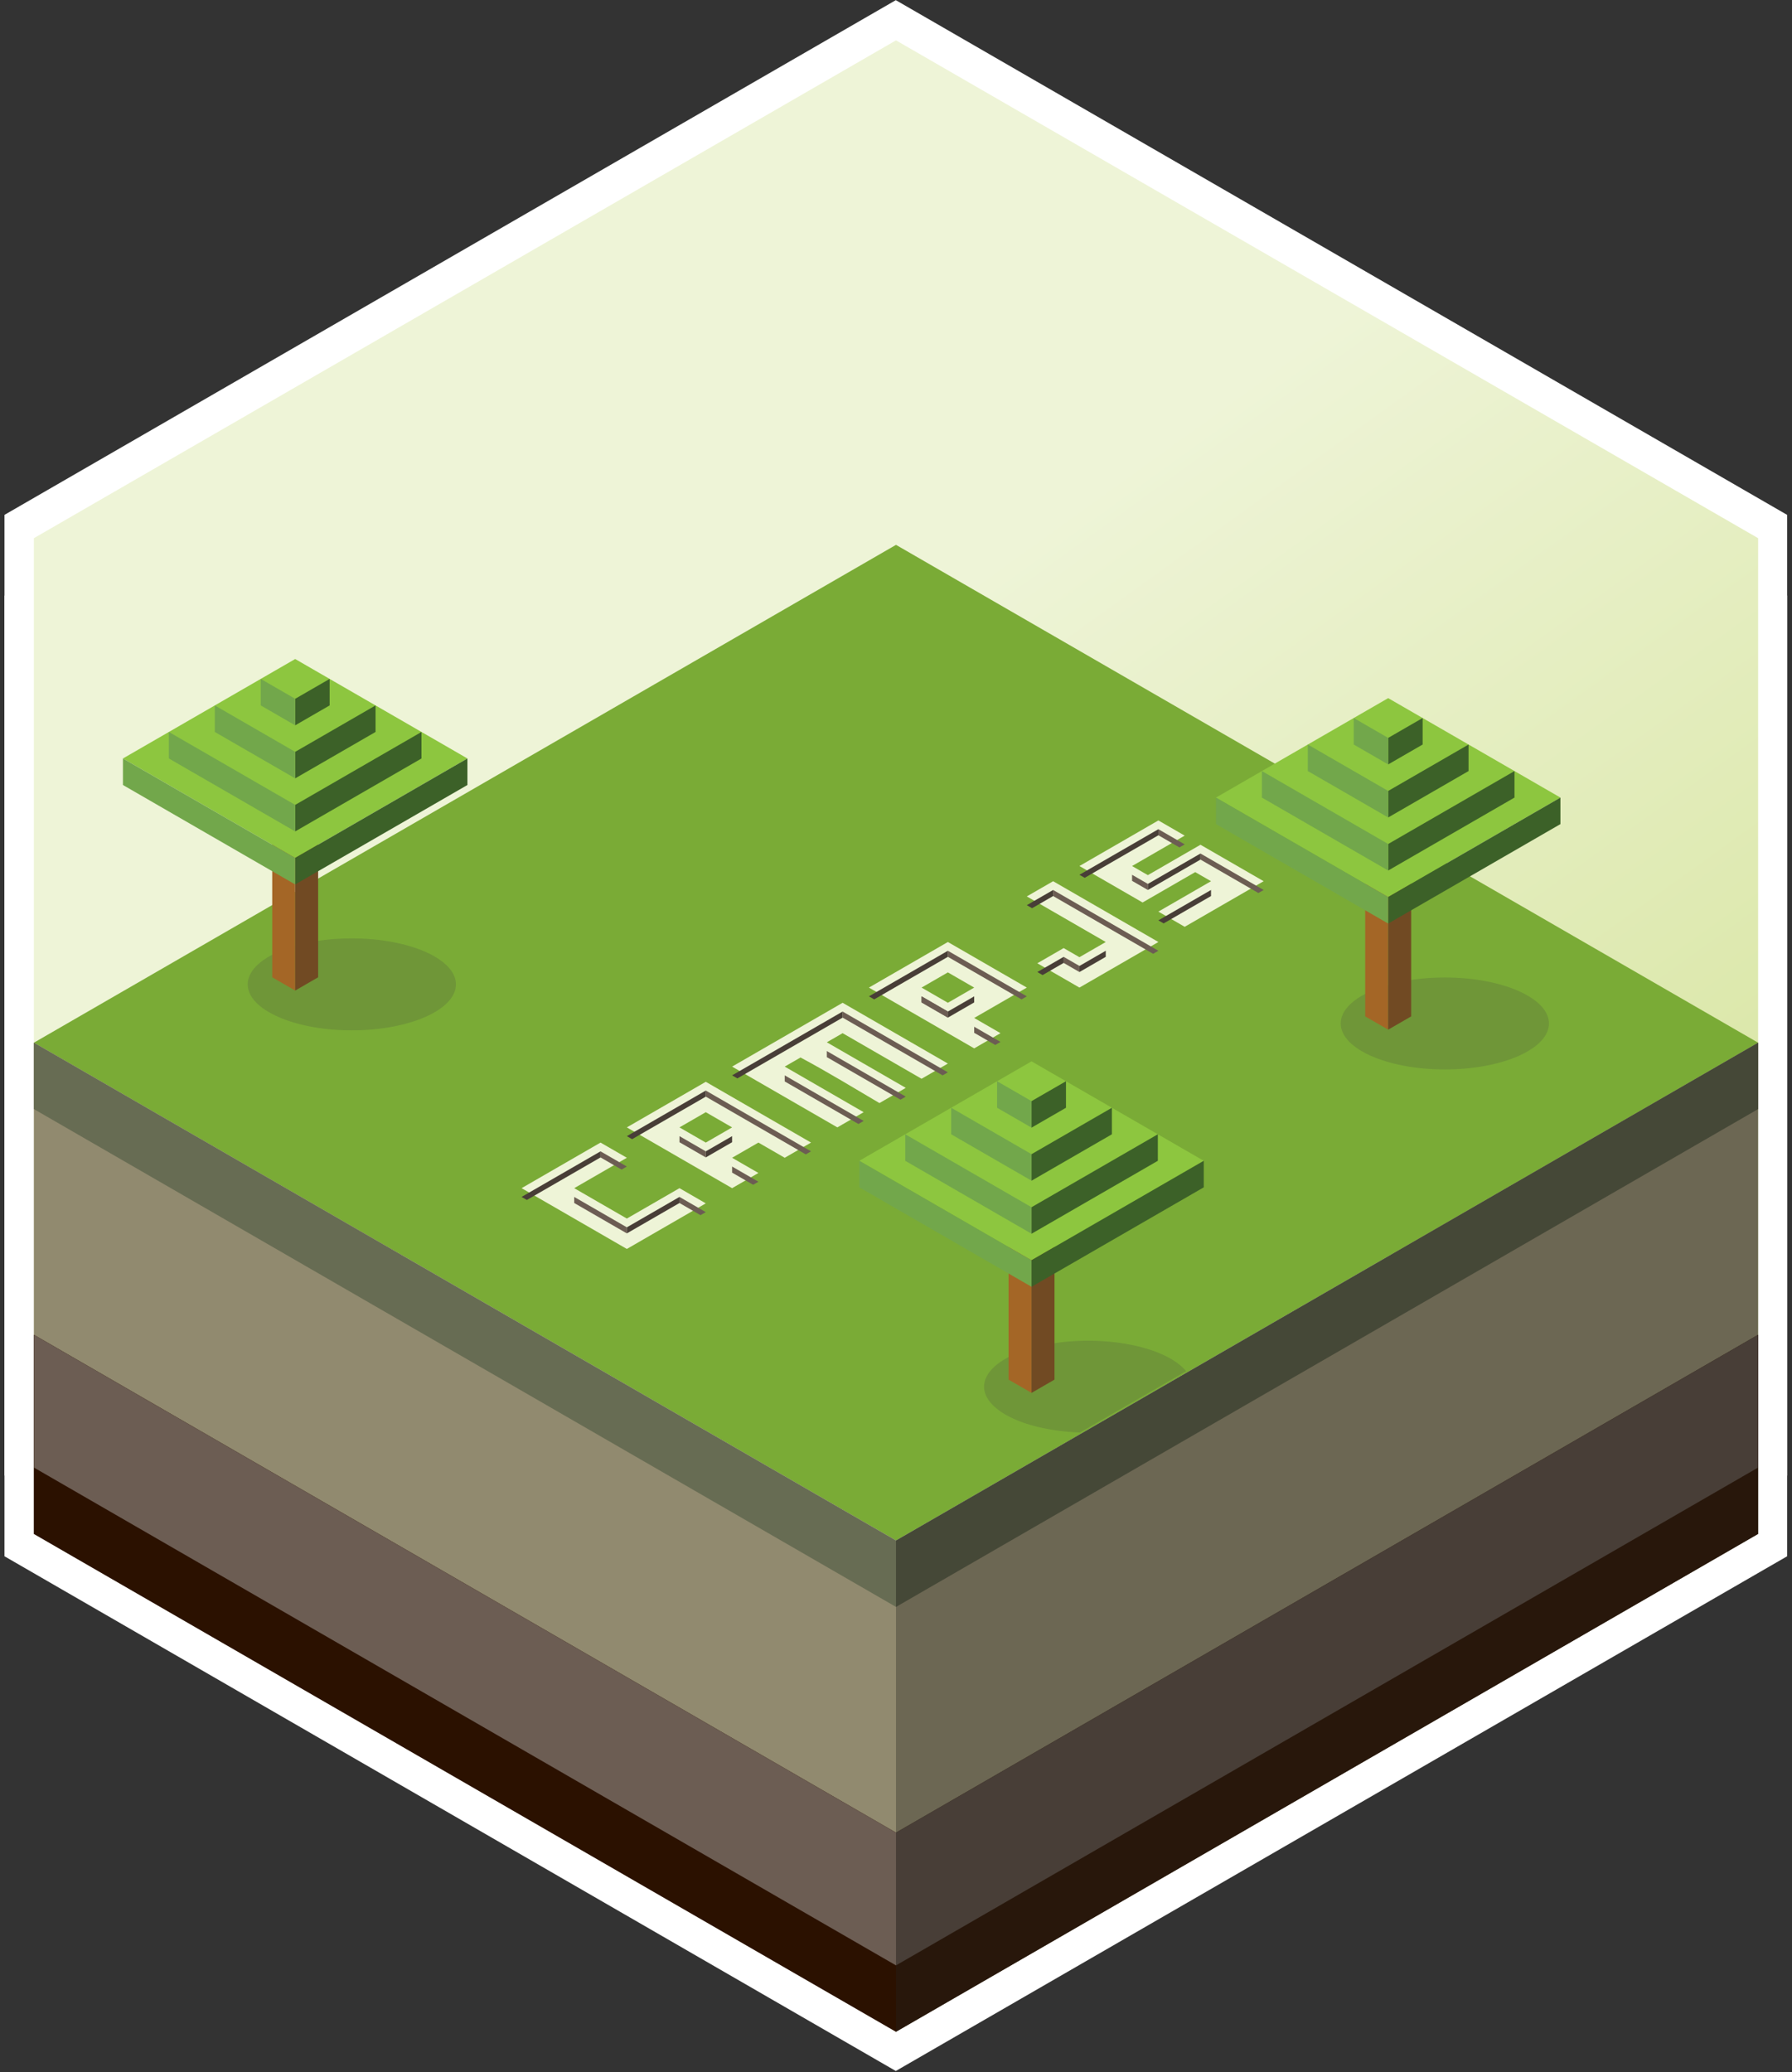 <?xml version="1.0" encoding="UTF-8" standalone="no"?>
<!-- Created with Inkscape (http://www.inkscape.org/) -->

<svg
   xmlns:dc="http://purl.org/dc/elements/1.1/"
   xmlns:cc="http://creativecommons.org/ns#"
   xmlns:rdf="http://www.w3.org/1999/02/22-rdf-syntax-ns#"
   xmlns:svg="http://www.w3.org/2000/svg"
   xmlns="http://www.w3.org/2000/svg"
   xmlns:xlink="http://www.w3.org/1999/xlink"
   xmlns:sodipodi="http://sodipodi.sourceforge.net/DTD/sodipodi-0.dtd"
   xmlns:inkscape="http://www.inkscape.org/namespaces/inkscape"
   width="1.73in"
   height="2in"
   viewBox="0 0 155.7 180"
   id="svg8660"
   version="1.1"
   inkscape:version="0.91 r13725"
   sodipodi:docname="sticker-light.svg"
   inkscape:export-filename="/home/damo/code/campjs/campjs-vi/src/svg/sticker-light.png"
   inkscape:export-xdpi="300"
   inkscape:export-ydpi="300">
  <rect x="0" y="0" width="155.7" height="180" fill="#333333" stroke="none"/>
  <defs
     id="defs8662">
    <linearGradient
       inkscape:collect="always"
       id="linearGradient11899">
      <stop
         style="stop-color:#eef4d7;stop-opacity:1"
         offset="0"
         id="stop11901" />
      <stop
         style="stop-color:#cdde87;stop-opacity:1"
         offset="1"
         id="stop11903" />
    </linearGradient>
    <linearGradient
       inkscape:collect="always"
       xlink:href="#linearGradient11899"
       id="linearGradient11905"
       x1="326.458"
       y1="125.395"
       x2="809.222"
       y2="796.005"
       gradientUnits="userSpaceOnUse"
       gradientTransform="matrix(0.16,0,0,0.16,-277.114,875.457)" />
  </defs>
  <sodipodi:namedview
     id="base"
     pagecolor="#333333"
     bordercolor="#666666"
     borderopacity="1.0"
     inkscape:pageopacity="0"
     inkscape:pageshadow="2"
     inkscape:zoom="4.7055555"
     inkscape:cx="55.0076"
     inkscape:cy="83.703814"
     inkscape:document-units="px"
     inkscape:current-layer="layer1"
     showgrid="false"
     fit-margin-top="0"
     fit-margin-left="0"
     fit-margin-right="0"
     fit-margin-bottom="0"
     units="in"
     inkscape:window-width="1916"
     inkscape:window-height="1030"
     inkscape:window-x="0"
     inkscape:window-y="48"
     inkscape:window-maximized="0">
    <inkscape:grid
       type="xygrid"
       id="grid8978"
       originx="-13.45"
       originy="-12.13" />
  </sodipodi:namedview>
  <g
     inkscape:label="Layer 1"
     inkscape:groupmode="layer"
     id="layer1"
     transform="translate(326.165,-857.375)">
    <g
       transform="matrix(0.153,0,0,0.153,-275.872,878.891)"
       id="g11016">
      <path
         inkscape:connector-curvature="0"
         id="path11014"
         d="m 180,1035.2 -506.165,-292.235 0,-545.505 506.165,292.235 506.165,-292.235 0,545.505 -506.165,292.235 z"
         style="display:inline;fill:#ffffff;fill-opacity:1;fill-rule:evenodd;stroke:none;stroke-width:1px;stroke-linecap:butt;stroke-linejoin:miter;stroke-opacity:1" />
      <path
         style="display:inline;fill:#ffffff;fill-opacity:1;fill-rule:evenodd;stroke:none;stroke-width:1px;stroke-linecap:butt;stroke-linejoin:miter;stroke-opacity:1"
         d="m 180,-140.539 -506.165,292.235 0,545.505 506.165,-292.235 506.165,292.235 0,-545.505 -506.165,-292.235 z"
         id="path10893"
         inkscape:connector-curvature="0" />
    </g>
    <path
       style="display:inline;fill:url(#linearGradient11905);fill-opacity:1;fill-rule:evenodd;stroke:none;stroke-width:1px;stroke-linecap:butt;stroke-linejoin:miter;stroke-opacity:1"
       d="m -248.315,860.88 -74.907,43.247 0,80.729 74.907,-43.248 74.907,43.248 0,-80.729 -74.907,-43.247 z"
       id="path8087"
       inkscape:connector-curvature="0" />
    <path
       style="display:inline;fill:#7aab36;fill-opacity:1;fill-rule:evenodd;stroke:none;stroke-width:1px;stroke-linecap:butt;stroke-linejoin:miter;stroke-opacity:1"
       d="m -248.315,991.199 74.907,-43.247 -74.907,-43.247 -74.907,43.247 z"
       id="path7428"
       inkscape:connector-curvature="0" />
    <g
       transform="matrix(0.066,0,0,0.066,-317.427,1027.62)"
       style="display:inline;fill:#eef4d7;fill-opacity:1"
       class="lettering"
       id="g7325">
      <g
         transform="translate(900.666,-1708)"
         id="g4263-0"
         style="fill:#eef4d7;fill-opacity:1" />
      <g
         style="fill:#eef4d7;fill-opacity:1"
         transform="translate(623.538,-1548)"
         id="g4178">
        <path
           style="fill:#eef4d7;fill-opacity:1;fill-rule:evenodd;stroke:none;stroke-width:1px;stroke-linecap:butt;stroke-linejoin:miter;stroke-opacity:1"
           d="m 346.41,1000 -34.641,20 -34.641,20 -34.643,20 34.643,20 34.641,20 34.641,20 34.641,20 34.641,-20 34.643,-20 34.641,-20 -34.641,-20 -34.643,20 -34.641,20 -34.641,-20 -34.641,-20 34.641,-20 34.641,-20 -34.641,-20 z"
           transform="translate(-311.769,-527.638)"
           id="path4162"
           inkscape:connector-curvature="0" />
      </g>
      <g
         style="fill:#eef4d7;fill-opacity:1"
         transform="translate(796.743,-1648)"
         id="g4221">
        <path
           style="fill:#eef4d7;fill-opacity:1;fill-rule:evenodd;stroke:none;stroke-width:1px;stroke-linecap:butt;stroke-linejoin:miter;stroke-opacity:1"
           d="m 484.975,920 -34.641,20 -34.643,20 -34.641,20 34.641,20 34.643,20 34.641,20 34.641,20 34.641,-20 -34.641,-20 34.641,-20 34.641,20 34.643,-20 -34.643,-20 -34.641,-20 -34.641,-20 -34.641,-20 z m 0,40 34.641,20 -34.641,20 -34.641,-20 34.641,-20 z"
           transform="translate(-484.974,-427.638)"
           id="path4162-3"
           inkscape:connector-curvature="0" />
      </g>
      <path
         id="path4211-9"
         d="m 976.877,-1259.638 -34.641,20 -34.643,20 -34.641,20 -41.569,24 c 46.522,26.86 95.662,55.23 138.564,80 l 34.641,-20 c -34.878,-20.137 -73.074,-42.19 -103.924,-60 l 20.785,-12 c 35.588,18.924 73.97,42.421 103.923,60 l 34.641,-20 c -36.904,-21.306 -64.026,-36.967 -96.995,-56 l -6.928,-4 20.785,-12 34.641,20 34.641,20 34.641,20 34.642,-20 -34.642,-20 -34.641,-20 -34.641,-20 z"
         style="fill:#eef4d7;fill-opacity:1;fill-rule:evenodd;stroke:none;stroke-width:1px;stroke-linecap:butt;stroke-linejoin:miter;stroke-opacity:1"
         inkscape:connector-curvature="0"
         sodipodi:nodetypes="cccccccccccccccccccccc" />
      <g
         style="fill:#eef4d7;fill-opacity:1"
         transform="translate(803.672,-1652)"
         id="g4336">
        <g
           style="fill:#eef4d7;fill-opacity:1"
           transform="translate(173.205,-100)"
           id="g4294">
          <path
             style="fill:#eef4d7;fill-opacity:1;fill-rule:evenodd;stroke:none;stroke-width:1px;stroke-linecap:butt;stroke-linejoin:miter;stroke-opacity:1"
             d="m 796.744,740 -34.643,20 -34.641,20 -34.641,20 34.641,20 34.641,20 34.643,20 34.641,20 34.641,-20 -34.641,-20 34.641,-20 34.641,-20 -34.641,-20 -34.641,-20 -34.641,-20 z m 0,40 34.641,20 -34.641,20 -34.643,-20 34.643,-20 z"
             transform="translate(-658.179,-327.638)"
             id="path4296"
             inkscape:connector-curvature="0" />
        </g>
      </g>
      <path
         sodipodi:nodetypes="cccccccccccccccccc"
         inkscape:connector-curvature="0"
         id="path4356"
         d="m 1254.003,-1419.638 -34.641,20 34.641,20 34.643,20 34.641,20 -34.641,20 -20.786,-12 -34.641,20 20.784,12 20.785,12 13.857,8 34.641,-20 34.641,-20 34.641,-20 -34.641,-20 -34.641,-20 -34.641,-20 z"
         style="fill:#eef4d7;fill-opacity:1;fill-rule:evenodd;stroke:none;stroke-width:1px;stroke-linecap:butt;stroke-linejoin:miter;stroke-opacity:1" />
      <g
         style="fill:#eef4d7;fill-opacity:1"
         transform="translate(803.671,-1652)"
         id="g4405">
        <path
           id="path4352"
           transform="translate(-484.974,-427.638)"
           d="m 1073.871,580 -34.641,20 -34.641,20 -34.641,20 34.641,20 20.785,12 27.711,16 34.643,-20 34.641,-20 20.785,12 -34.643,20 -34.641,20 34.641,20 34.643,-20 34.641,-20 34.641,-20 -34.641,-20 -20.785,-12 -27.713,-16 -34.641,20 -34.641,20 -20.785,-12 34.641,-20 34.641,-20 -34.641,-20 z"
           style="fill:#eef4d7;fill-opacity:1;fill-rule:evenodd;stroke:none;stroke-width:1px;stroke-linecap:butt;stroke-linejoin:miter;stroke-opacity:1"
           inkscape:connector-curvature="0" />
      </g>
      <g
         transform="translate(900.666,-1588)"
         id="g4410-2"
         style="fill:#eef4d7;fill-opacity:1" />
      <g
         transform="translate(796.743,-1648)"
         id="g4484-8"
         style="fill:#eef4d7;fill-opacity:1" />
    </g>
    <g
       transform="matrix(0.066,0,0,0.066,-317.427,899.837)"
       style="display:inline"
       class="lettering-shadow-right"
       id="g7341">
      <g
         id="g62886"
         style="display:inline;opacity:1">
        <path
           style="fill:#6c5d53;fill-opacity:1;fill-rule:evenodd;stroke:none;stroke-width:1px;stroke-linecap:butt;stroke-linejoin:miter;stroke-opacity:1"
           d="m 1080.799,668 0,8 34.641,20 0,-8 z"
           id="path7857"
           inkscape:connector-curvature="0"
           sodipodi:nodetypes="ccccc" />
        <path
           sodipodi:nodetypes="ccccc"
           inkscape:connector-curvature="0"
           id="path7873"
           d="m 1392.568,448 0,8 27.713,16 6.928,-4 z"
           style="fill:#6c5d53;fill-opacity:1;fill-rule:evenodd;stroke:none;stroke-width:1px;stroke-linecap:butt;stroke-linejoin:miter;stroke-opacity:1" />
        <path
           style="fill:#6c5d53;fill-opacity:1;fill-rule:evenodd;stroke:none;stroke-width:1px;stroke-linecap:butt;stroke-linejoin:miter;stroke-opacity:1"
           d="m 1447.994,480 0,8 76.21,44 6.928,-4 z"
           id="path7875"
           inkscape:connector-curvature="0"
           sodipodi:nodetypes="ccccc" />
        <path
           sodipodi:nodetypes="ccccc"
           inkscape:connector-curvature="0"
           id="path7879"
           d="m 1357.927,508 0,8 20.785,12 0,-8 z"
           style="fill:#6c5d53;fill-opacity:1;fill-rule:evenodd;stroke:none;stroke-width:1px;stroke-linecap:butt;stroke-linejoin:miter;stroke-opacity:1" />
        <path
           sodipodi:nodetypes="ccccc"
           inkscape:connector-curvature="0"
           id="path7849"
           d="m 1254.004,528 0,8 131.636,76 6.928,-4 z"
           style="fill:#6c5d53;fill-opacity:1;fill-rule:evenodd;stroke:none;stroke-width:1px;stroke-linecap:butt;stroke-linejoin:miter;stroke-opacity:1" />
        <path
           sodipodi:nodetypes="ccccc"
           inkscape:connector-curvature="0"
           id="path7865"
           d="m 1267.861,616 0,8 20.785,12 0,-8 z"
           style="fill:#6c5d53;fill-opacity:1;fill-rule:evenodd;stroke:none;stroke-width:1px;stroke-linecap:butt;stroke-linejoin:miter;stroke-opacity:1" />
        <path
           style="fill:#6c5d53;fill-opacity:1;fill-rule:evenodd;stroke:none;stroke-width:1px;stroke-linecap:butt;stroke-linejoin:miter;stroke-opacity:1"
           d="m 1115.44,608 0,8 96.995,56 6.928,-4 z"
           id="path7851"
           inkscape:connector-curvature="0"
           sodipodi:nodetypes="ccccc" />
        <path
           sodipodi:nodetypes="ccccc"
           inkscape:connector-curvature="0"
           id="path7859"
           d="m 1150.081,708 0,8 27.713,16 6.928,-4 z"
           style="fill:#6c5d53;fill-opacity:1;fill-rule:evenodd;stroke:none;stroke-width:1px;stroke-linecap:butt;stroke-linejoin:miter;stroke-opacity:1" />
        <path
           style="fill:#6c5d53;fill-opacity:1;fill-rule:evenodd;stroke:none;stroke-width:1px;stroke-linecap:butt;stroke-linejoin:miter;stroke-opacity:1"
           d="m 976.876,688 0,8 131.636,76 6.928,-4 z"
           id="path7839"
           inkscape:connector-curvature="0"
           sodipodi:nodetypes="ccccc" />
        <path
           sodipodi:nodetypes="ccccc"
           inkscape:connector-curvature="0"
           id="path7843"
           d="m 900.666,772 0,8 96.995,56 6.928,-4 z"
           style="fill:#6c5d53;fill-opacity:1;fill-rule:evenodd;stroke:none;stroke-width:1px;stroke-linecap:butt;stroke-linejoin:miter;stroke-opacity:1" />
        <path
           style="fill:#6c5d53;fill-opacity:1;fill-rule:evenodd;stroke:none;stroke-width:1px;stroke-linecap:butt;stroke-linejoin:miter;stroke-opacity:1"
           d="m 956.091,740 0,8 96.995,56 6.928,-4 z"
           id="path7845"
           inkscape:connector-curvature="0"
           sodipodi:nodetypes="ccccc" />
        <path
           sodipodi:nodetypes="ccccc"
           inkscape:connector-curvature="0"
           id="path7829"
           d="m 796.743,792 0,8 131.636,76 6.928,-4 z"
           style="fill:#6c5d53;fill-opacity:1;fill-rule:evenodd;stroke:none;stroke-width:1px;stroke-linecap:butt;stroke-linejoin:miter;stroke-opacity:1" />
        <path
           style="fill:#6c5d53;fill-opacity:1;fill-rule:evenodd;stroke:none;stroke-width:1px;stroke-linecap:butt;stroke-linejoin:miter;stroke-opacity:1"
           d="m 762.102,852 0,8 34.641,20 0,-8 z"
           id="path7833"
           inkscape:connector-curvature="0"
           sodipodi:nodetypes="ccccc" />
        <path
           sodipodi:nodetypes="ccccc"
           inkscape:connector-curvature="0"
           id="path7837"
           d="m 831.384,892 0,8 27.713,16 6.928,-4 z"
           style="fill:#6c5d53;fill-opacity:1;fill-rule:evenodd;stroke:none;stroke-width:1px;stroke-linecap:butt;stroke-linejoin:miter;stroke-opacity:1" />
        <path
           style="fill:#6c5d53;fill-opacity:1;fill-rule:evenodd;stroke:none;stroke-width:1px;stroke-linecap:butt;stroke-linejoin:miter;stroke-opacity:1"
           d="m 658.179,872 0,8 27.713,16 6.928,-4 z"
           id="path4622"
           inkscape:connector-curvature="0"
           sodipodi:nodetypes="ccccc" />
        <path
           sodipodi:nodetypes="ccccc"
           inkscape:connector-curvature="0"
           id="path4628"
           d="m 623.538,932 0,8 69.282,40 0,-8 z"
           style="fill:#6c5d53;fill-opacity:1;fill-rule:evenodd;stroke:none;stroke-width:1px;stroke-linecap:butt;stroke-linejoin:miter;stroke-opacity:1" />
        <path
           style="fill:#6c5d53;fill-opacity:1;fill-rule:evenodd;stroke:none;stroke-width:1px;stroke-linecap:butt;stroke-linejoin:miter;stroke-opacity:1"
           d="m 762.102,932 0,8 27.713,16 6.928,-4 z"
           id="path4630"
           inkscape:connector-curvature="0"
           sodipodi:nodetypes="ccccc" />
        <path
           sodipodi:nodetypes="ccccc"
           inkscape:connector-curvature="0"
           id="path7855"
           d="m 1080.799,668 0,8 34.641,20 0,-8 z"
           style="fill:#6c5d53;fill-opacity:1;fill-rule:evenodd;stroke:none;stroke-width:1px;stroke-linecap:butt;stroke-linejoin:miter;stroke-opacity:1" />
      </g>
    </g>
    <g
       transform="matrix(0.066,0,0,0.066,-317.427,899.837)"
       style="display:inline"
       class="lettering-shadow-top"
       id="g7362">
      <path
         style="fill:#483e37;fill-opacity:1;fill-rule:evenodd;stroke:none;stroke-width:1px;stroke-linecap:butt;stroke-linejoin:miter;stroke-opacity:1"
         d="m 1392.568,456 0,-8 -103.923,60 6.928,4 z"
         id="path7871"
         inkscape:connector-curvature="0"
         sodipodi:nodetypes="ccccc" />
      <path
         sodipodi:nodetypes="ccccc"
         inkscape:connector-curvature="0"
         id="path7877"
         d="m 1447.994,488 0,-8 -69.282,40 0,8 z"
         style="fill:#483e37;fill-opacity:1;fill-rule:evenodd;stroke:none;stroke-width:1px;stroke-linecap:butt;stroke-linejoin:miter;stroke-opacity:1" />
      <path
         sodipodi:nodetypes="ccccc"
         inkscape:connector-curvature="0"
         id="path7881"
         d="m 1461.85,536 0,-8 -69.282,40 6.928,4 z"
         style="fill:#483e37;fill-opacity:1;fill-rule:evenodd;stroke:none;stroke-width:1px;stroke-linecap:butt;stroke-linejoin:miter;stroke-opacity:1" />
      <path
         style="fill:#483e37;fill-opacity:1;fill-rule:evenodd;stroke:none;stroke-width:1px;stroke-linecap:butt;stroke-linejoin:miter;stroke-opacity:1"
         d="m 1323.286,616 0,-8 -34.641,20 0,8 z"
         id="path7863"
         inkscape:connector-curvature="0"
         sodipodi:nodetypes="ccccc" />
      <path
         sodipodi:nodetypes="ccccc"
         inkscape:connector-curvature="0"
         id="path7867"
         d="m 1267.86,624 0,-8 -34.641,20 6.928,4 z"
         style="fill:#483e37;fill-opacity:1;fill-rule:evenodd;stroke:none;stroke-width:1px;stroke-linecap:butt;stroke-linejoin:miter;stroke-opacity:1" />
      <path
         style="fill:#483e37;fill-opacity:1;fill-rule:evenodd;stroke:none;stroke-width:1px;stroke-linecap:butt;stroke-linejoin:miter;stroke-opacity:1"
         d="m 1254.004,536 0,-8 -34.641,20 6.928,4 z"
         id="path7869"
         inkscape:connector-curvature="0"
         sodipodi:nodetypes="ccccc" />
      <path
         sodipodi:nodetypes="ccccc"
         inkscape:connector-curvature="0"
         id="path7853"
         d="m 1115.44,616 0,-8 -103.923,60 6.928,4 z"
         style="fill:#483e37;fill-opacity:1;fill-rule:evenodd;stroke:none;stroke-width:1px;stroke-linecap:butt;stroke-linejoin:miter;stroke-opacity:1" />
      <path
         sodipodi:nodetypes="ccccc"
         inkscape:connector-curvature="0"
         id="path7861"
         d="m 1150.081,676 0,-8 -34.641,20 0,8 z"
         style="fill:#483e37;fill-opacity:1;fill-rule:evenodd;stroke:none;stroke-width:1px;stroke-linecap:butt;stroke-linejoin:miter;stroke-opacity:1" />
      <path
         style="fill:#483e37;fill-opacity:1;fill-rule:evenodd;stroke:none;stroke-width:1px;stroke-linecap:butt;stroke-linejoin:miter;stroke-opacity:1"
         d="m 976.876,696 0,-8 -145.492,84 6.928,4 z"
         id="path7847"
         inkscape:connector-curvature="0"
         sodipodi:nodetypes="ccccc" />
      <path
         sodipodi:nodetypes="ccccc"
         inkscape:connector-curvature="0"
         id="path7831"
         d="m 796.743,800 0,-8 -103.923,60 6.928,4 z"
         style="fill:#483e37;fill-opacity:1;fill-rule:evenodd;stroke:none;stroke-width:1px;stroke-linecap:butt;stroke-linejoin:miter;stroke-opacity:1" />
      <path
         style="fill:#483e37;fill-opacity:1;fill-rule:evenodd;stroke:none;stroke-width:1px;stroke-linecap:butt;stroke-linejoin:miter;stroke-opacity:1"
         d="m 831.384,860 0,-8 -34.641,20 0,8 z"
         id="path7835"
         inkscape:connector-curvature="0"
         sodipodi:nodetypes="ccccc" />
      <path
         style="fill:#483e37;fill-opacity:1;fill-rule:evenodd;stroke:none;stroke-width:1px;stroke-linecap:butt;stroke-linejoin:miter;stroke-opacity:1"
         d="m 658.179,880 0,-8 -103.923,60 6.928,4 z"
         id="path4632"
         inkscape:connector-curvature="0"
         sodipodi:nodetypes="ccccc" />
      <path
         sodipodi:nodetypes="ccccc"
         inkscape:connector-curvature="0"
         id="path4640"
         d="m 762.102,940 0,-8 -69.282,40 0,8 z"
         style="fill:#483e37;fill-opacity:1;fill-rule:evenodd;stroke:none;stroke-width:1px;stroke-linecap:butt;stroke-linejoin:miter;stroke-opacity:1" />
    </g>
    <path
       sodipodi:nodetypes="ccccc"
       style="display:inline;fill:#6c6753;fill-opacity:1;fill-rule:evenodd;stroke:none;stroke-width:1px;stroke-linecap:butt;stroke-linejoin:miter;stroke-opacity:1"
       d="m -173.408,947.951 0,42.671 -74.907,43.248 10e-6,-42.671 z"
       id="path7430"
       inkscape:connector-curvature="0" />
    <path
       sodipodi:nodetypes="ccccc"
       style="display:inline;fill:#918a6f;fill-opacity:1;fill-rule:evenodd;stroke:none;stroke-width:1px;stroke-linecap:butt;stroke-linejoin:miter;stroke-opacity:1"
       d="m -323.222,947.951 0,42.671 74.907,43.248 0,-42.671 z"
       id="path7432"
       inkscape:connector-curvature="0" />
    <g
       style="display:inline"
       id="g8162"
       transform="matrix(0.144,0,0,0.144,-415.249,871.422)">
      <ellipse
         ry="27.733"
         rx="62.816"
         cy="496.267"
         cx="830.922"
         id="path5786-7"
         style="display:inline;opacity:1;fill:#414141;fill-opacity:0.2;stroke:none;stroke-width:4;stroke-miterlimit:4;stroke-dasharray:none" />
      <g
         id="g5701-8"
         style="display:inline"
         transform="translate(-311.769,-1380)">
        <g
           id="g5635-6"
           transform="translate(90.067,-588)">
          <path
             inkscape:connector-curvature="0"
             id="path5611-4"
             d="m 1004.59,2460 13.856,8 0,-120 -13.856,-8 z"
             style="fill:#a46626;fill-opacity:1;fill-rule:evenodd;stroke:none;stroke-width:1px;stroke-linecap:butt;stroke-linejoin:miter;stroke-opacity:1" />
          <path
             style="fill:#714a23;fill-opacity:1;fill-rule:evenodd;stroke:none;stroke-width:1px;stroke-linecap:butt;stroke-linejoin:miter;stroke-opacity:1"
             d="m 1032.302,2460 -13.856,8 0,-120 13.856,-8 z"
             id="path5613-7"
             inkscape:connector-curvature="0" />
        </g>
        <g
           id="g5647-3"
           transform="translate(6.928,-28)">
          <g
             id="g5664-9"
             transform="matrix(-1,0,0,1,2106.174,-584)">
            <g
               transform="translate(-13.856,24)"
               id="g5621-6"
               style="display:inline">
              <path
                 style="fill:#8dc63f;fill-opacity:1;fill-rule:evenodd;stroke:none;stroke-width:1px;stroke-linecap:butt;stroke-linejoin:miter;stroke-opacity:1"
                 d="m 914.523,2328 103.923,60 103.923,-60 -103.923,-60 z"
                 id="path5615-1"
                 inkscape:connector-curvature="0" />
              <path
                 style="fill:#3c6128;fill-opacity:1;fill-rule:evenodd;stroke:none;stroke-width:1px;stroke-linecap:butt;stroke-linejoin:miter;stroke-opacity:1"
                 d="m 914.523,2344 0,-16 103.923,60 0,16 z"
                 id="path5617-6"
                 inkscape:connector-curvature="0" />
              <path
                 inkscape:connector-curvature="0"
                 id="path5619-3"
                 d="m 1122.369,2344 0,-16 -103.923,60 0,16 z"
                 style="fill:#72a74b;fill-opacity:1;fill-rule:evenodd;stroke:none;stroke-width:1px;stroke-linecap:butt;stroke-linejoin:miter;stroke-opacity:1" />
            </g>
            <g
               transform="translate(6.4953144e-6,32)"
               id="g5643-2"
               style="display:inline">
              <path
                 style="fill:#3c6128;fill-opacity:1;fill-rule:evenodd;stroke:none;stroke-width:1px;stroke-linecap:butt;stroke-linejoin:miter;stroke-opacity:1"
                 d="m 928.379,2320 76.21,44 0,-16 -76.21,-44 z"
                 id="path5639-9"
                 inkscape:connector-curvature="0" />
              <path
                 inkscape:connector-curvature="0"
                 id="path5641-5"
                 d="m 1080.8,2320 -76.21,44 0,-16 76.21,-44 z"
                 style="fill:#72a74b;fill-opacity:1;fill-rule:evenodd;stroke:none;stroke-width:1px;stroke-linecap:butt;stroke-linejoin:miter;stroke-opacity:1" />
            </g>
            <path
               sodipodi:nodetypes="ccccc"
               inkscape:connector-curvature="0"
               id="path5649-5"
               d="m 956.092,2336 48.497,28 0,-16 -48.497,-28 z"
               style="fill:#3c6128;fill-opacity:1;fill-rule:evenodd;stroke:none;stroke-width:1px;stroke-linecap:butt;stroke-linejoin:miter;stroke-opacity:1" />
            <path
               sodipodi:nodetypes="ccccc"
               style="fill:#72a74b;fill-opacity:1;fill-rule:evenodd;stroke:none;stroke-width:1px;stroke-linecap:butt;stroke-linejoin:miter;stroke-opacity:1"
               d="m 1053.087,2336 -48.497,28 0,-16 48.497,-28 z"
               id="path5651-8"
               inkscape:connector-curvature="0" />
            <path
               style="fill:#3c6128;fill-opacity:1;fill-rule:evenodd;stroke:none;stroke-width:1px;stroke-linecap:butt;stroke-linejoin:miter;stroke-opacity:1"
               d="m 983.805,2320 20.785,12 0,-16 -20.785,-12 z"
               id="path5653-8"
               inkscape:connector-curvature="0"
               sodipodi:nodetypes="ccccc" />
            <path
               inkscape:connector-curvature="0"
               id="path5655-5"
               d="m 1025.374,2320 -20.785,12 0,-16 20.785,-12 z"
               style="fill:#72a74b;fill-opacity:1;fill-rule:evenodd;stroke:none;stroke-width:1px;stroke-linecap:butt;stroke-linejoin:miter;stroke-opacity:1"
               sodipodi:nodetypes="ccccc" />
          </g>
        </g>
      </g>
    </g>
    <g
       style="display:inline"
       transform="matrix(0.144,0,0,0.144,-351.27,906.371)"
       id="g8390">
      <path
         inkscape:connector-curvature="0"
         style="display:inline;opacity:1;fill:#414141;fill-opacity:0.2;stroke:none;stroke-width:4;stroke-miterlimit:4;stroke-dasharray:none"
         d="m 948.127,424.098 a 62.816,27.733 0 0 0 -62.814,27.734 62.816,27.733 0 0 0 57.867,27.623 l 64.027,-36.967 a 62.816,27.733 0 0 0 -59.08,-18.391 z"
         transform="translate(-117.205,44.435)"
         id="ellipse8392" />
      <g
         transform="translate(-311.769,-1380)"
         style="display:inline"
         id="g8394">
        <g
           transform="translate(90.067,-588)"
           id="g8396">
          <path
             style="fill:#a46626;fill-opacity:1;fill-rule:evenodd;stroke:none;stroke-width:1px;stroke-linecap:butt;stroke-linejoin:miter;stroke-opacity:1"
             d="m 1004.59,2460 13.856,8 0,-120 -13.856,-8 z"
             id="path8398"
             inkscape:connector-curvature="0" />
          <path
             inkscape:connector-curvature="0"
             id="path8400"
             d="m 1032.302,2460 -13.856,8 0,-120 13.856,-8 z"
             style="fill:#714a23;fill-opacity:1;fill-rule:evenodd;stroke:none;stroke-width:1px;stroke-linecap:butt;stroke-linejoin:miter;stroke-opacity:1" />
        </g>
        <g
           transform="translate(6.928,-28)"
           id="g8402">
          <g
             transform="matrix(-1,0,0,1,2106.174,-584)"
             id="g8404">
            <g
               style="display:inline"
               id="g8406"
               transform="translate(-13.856,24)">
              <path
                 inkscape:connector-curvature="0"
                 id="path8408"
                 d="m 914.523,2328 103.923,60 103.923,-60 -103.923,-60 z"
                 style="fill:#8dc63f;fill-opacity:1;fill-rule:evenodd;stroke:none;stroke-width:1px;stroke-linecap:butt;stroke-linejoin:miter;stroke-opacity:1" />
              <path
                 inkscape:connector-curvature="0"
                 id="path8410"
                 d="m 914.523,2344 0,-16 103.923,60 0,16 z"
                 style="fill:#3c6128;fill-opacity:1;fill-rule:evenodd;stroke:none;stroke-width:1px;stroke-linecap:butt;stroke-linejoin:miter;stroke-opacity:1" />
              <path
                 style="fill:#72a74b;fill-opacity:1;fill-rule:evenodd;stroke:none;stroke-width:1px;stroke-linecap:butt;stroke-linejoin:miter;stroke-opacity:1"
                 d="m 1122.369,2344 0,-16 -103.923,60 0,16 z"
                 id="path8412"
                 inkscape:connector-curvature="0" />
            </g>
            <g
               style="display:inline"
               id="g8414"
               transform="translate(6.4953144e-6,32)">
              <path
                 inkscape:connector-curvature="0"
                 id="path8416"
                 d="m 928.379,2320 76.21,44 0,-16 -76.21,-44 z"
                 style="fill:#3c6128;fill-opacity:1;fill-rule:evenodd;stroke:none;stroke-width:1px;stroke-linecap:butt;stroke-linejoin:miter;stroke-opacity:1" />
              <path
                 style="fill:#72a74b;fill-opacity:1;fill-rule:evenodd;stroke:none;stroke-width:1px;stroke-linecap:butt;stroke-linejoin:miter;stroke-opacity:1"
                 d="m 1080.8,2320 -76.21,44 0,-16 76.21,-44 z"
                 id="path8418"
                 inkscape:connector-curvature="0" />
            </g>
            <path
               style="fill:#3c6128;fill-opacity:1;fill-rule:evenodd;stroke:none;stroke-width:1px;stroke-linecap:butt;stroke-linejoin:miter;stroke-opacity:1"
               d="m 956.092,2336 48.497,28 0,-16 -48.497,-28 z"
               id="path8420"
               inkscape:connector-curvature="0"
               sodipodi:nodetypes="ccccc" />
            <path
               inkscape:connector-curvature="0"
               id="path8422"
               d="m 1053.087,2336 -48.497,28 0,-16 48.497,-28 z"
               style="fill:#72a74b;fill-opacity:1;fill-rule:evenodd;stroke:none;stroke-width:1px;stroke-linecap:butt;stroke-linejoin:miter;stroke-opacity:1"
               sodipodi:nodetypes="ccccc" />
            <path
               sodipodi:nodetypes="ccccc"
               inkscape:connector-curvature="0"
               id="path8424"
               d="m 983.805,2320 20.785,12 0,-16 -20.785,-12 z"
               style="fill:#3c6128;fill-opacity:1;fill-rule:evenodd;stroke:none;stroke-width:1px;stroke-linecap:butt;stroke-linejoin:miter;stroke-opacity:1" />
            <path
               sodipodi:nodetypes="ccccc"
               style="fill:#72a74b;fill-opacity:1;fill-rule:evenodd;stroke:none;stroke-width:1px;stroke-linecap:butt;stroke-linejoin:miter;stroke-opacity:1"
               d="m 1025.374,2320 -20.785,12 0,-16 20.785,-12 z"
               id="path8426"
               inkscape:connector-curvature="0" />
          </g>
        </g>
      </g>
    </g>
    <g
       style="display:inline"
       transform="matrix(0.144,0,0,0.144,-320.282,874.819)"
       id="g8220">
      <ellipse
         style="display:inline;opacity:1;fill:#414141;fill-opacity:0.2;stroke:none;stroke-width:4;stroke-miterlimit:4;stroke-dasharray:none"
         id="ellipse8222"
         cx="830.922"
         cy="496.267"
         rx="62.816"
         ry="27.733" />
      <g
         transform="translate(-311.769,-1380)"
         style="display:inline"
         id="g8224">
        <g
           transform="translate(90.067,-588)"
           id="g8226">
          <path
             style="fill:#a46626;fill-opacity:1;fill-rule:evenodd;stroke:none;stroke-width:1px;stroke-linecap:butt;stroke-linejoin:miter;stroke-opacity:1"
             d="m 1004.59,2460 13.856,8 0,-120 -13.856,-8 z"
             id="path8228"
             inkscape:connector-curvature="0" />
          <path
             inkscape:connector-curvature="0"
             id="path8230"
             d="m 1032.302,2460 -13.856,8 0,-120 13.856,-8 z"
             style="fill:#714a23;fill-opacity:1;fill-rule:evenodd;stroke:none;stroke-width:1px;stroke-linecap:butt;stroke-linejoin:miter;stroke-opacity:1" />
        </g>
        <g
           transform="translate(6.928,-28)"
           id="g8232">
          <g
             transform="matrix(-1,0,0,1,2106.174,-584)"
             id="g8234">
            <g
               style="display:inline"
               id="g8236"
               transform="translate(-13.856,24)">
              <path
                 inkscape:connector-curvature="0"
                 id="path8238"
                 d="m 914.523,2328 103.923,60 103.923,-60 -103.923,-60 z"
                 style="fill:#8dc63f;fill-opacity:1;fill-rule:evenodd;stroke:none;stroke-width:1px;stroke-linecap:butt;stroke-linejoin:miter;stroke-opacity:1" />
              <path
                 inkscape:connector-curvature="0"
                 id="path8240"
                 d="m 914.523,2344 0,-16 103.923,60 0,16 z"
                 style="fill:#3c6128;fill-opacity:1;fill-rule:evenodd;stroke:none;stroke-width:1px;stroke-linecap:butt;stroke-linejoin:miter;stroke-opacity:1" />
              <path
                 style="fill:#72a74b;fill-opacity:1;fill-rule:evenodd;stroke:none;stroke-width:1px;stroke-linecap:butt;stroke-linejoin:miter;stroke-opacity:1"
                 d="m 1122.369,2344 0,-16 -103.923,60 0,16 z"
                 id="path8242"
                 inkscape:connector-curvature="0" />
            </g>
            <g
               style="display:inline"
               id="g8244"
               transform="translate(6.4953144e-6,32)">
              <path
                 inkscape:connector-curvature="0"
                 id="path8246"
                 d="m 928.379,2320 76.21,44 0,-16 -76.21,-44 z"
                 style="fill:#3c6128;fill-opacity:1;fill-rule:evenodd;stroke:none;stroke-width:1px;stroke-linecap:butt;stroke-linejoin:miter;stroke-opacity:1" />
              <path
                 style="fill:#72a74b;fill-opacity:1;fill-rule:evenodd;stroke:none;stroke-width:1px;stroke-linecap:butt;stroke-linejoin:miter;stroke-opacity:1"
                 d="m 1080.8,2320 -76.21,44 0,-16 76.21,-44 z"
                 id="path8248"
                 inkscape:connector-curvature="0" />
            </g>
            <path
               style="fill:#3c6128;fill-opacity:1;fill-rule:evenodd;stroke:none;stroke-width:1px;stroke-linecap:butt;stroke-linejoin:miter;stroke-opacity:1"
               d="m 956.092,2336 48.497,28 0,-16 -48.497,-28 z"
               id="path8250"
               inkscape:connector-curvature="0"
               sodipodi:nodetypes="ccccc" />
            <path
               inkscape:connector-curvature="0"
               id="path8252"
               d="m 1053.087,2336 -48.497,28 0,-16 48.497,-28 z"
               style="fill:#72a74b;fill-opacity:1;fill-rule:evenodd;stroke:none;stroke-width:1px;stroke-linecap:butt;stroke-linejoin:miter;stroke-opacity:1"
               sodipodi:nodetypes="ccccc" />
            <path
               sodipodi:nodetypes="ccccc"
               inkscape:connector-curvature="0"
               id="path8254"
               d="m 983.805,2320 20.785,12 0,-16 -20.785,-12 z"
               style="fill:#3c6128;fill-opacity:1;fill-rule:evenodd;stroke:none;stroke-width:1px;stroke-linecap:butt;stroke-linejoin:miter;stroke-opacity:1" />
            <path
               sodipodi:nodetypes="ccccc"
               style="fill:#72a74b;fill-opacity:1;fill-rule:evenodd;stroke:none;stroke-width:1px;stroke-linecap:butt;stroke-linejoin:miter;stroke-opacity:1"
               d="m 1025.374,2320 -20.785,12 0,-16 20.785,-12 z"
               id="path8256"
               inkscape:connector-curvature="0" />
          </g>
        </g>
      </g>
    </g>
    <path
       style="display:inline;fill:#2b1100;fill-rule:evenodd;stroke:none;stroke-width:1px;stroke-linecap:butt;stroke-linejoin:miter;stroke-opacity:1"
       d="m -323.222,973.323 74.907,43.248 0,17.299 -74.907,-43.248 z"
       id="path10337"
       inkscape:connector-curvature="0"
       sodipodi:nodetypes="ccccc" />
    <path
       inkscape:connector-curvature="0"
       id="path10339"
       d="m -173.408,973.323 -74.907,43.248 0,17.299 74.907,-43.248 z"
       style="display:inline;fill:#28170b;fill-rule:evenodd;stroke:none;stroke-width:1px;stroke-linecap:butt;stroke-linejoin:miter;stroke-opacity:1"
       sodipodi:nodetypes="ccccc" />
    <path
       style="display:inline;fill:#6c5d53;fill-rule:evenodd;stroke:none;stroke-width:1px;stroke-linecap:butt;stroke-linejoin:miter;stroke-opacity:1"
       d="m -323.222,973.323 0,11.533 74.907,43.247 0,-11.533 z"
       id="path10341"
       inkscape:connector-curvature="0"
       sodipodi:nodetypes="ccccc" />
    <path
       inkscape:connector-curvature="0"
       id="path10343"
       d="m -173.408,973.323 0,11.533 -74.907,43.247 0,-11.533 z"
       style="display:inline;fill:#483e37;fill-rule:evenodd;stroke:none;stroke-width:1px;stroke-linecap:butt;stroke-linejoin:miter;stroke-opacity:1"
       sodipodi:nodetypes="ccccc" />
    <path
       style="display:inline;fill:#454837;fill-rule:evenodd;stroke:none;stroke-width:1px;stroke-linecap:butt;stroke-linejoin:miter;stroke-opacity:1"
       d="m -173.408,947.951 0,5.766 -74.907,43.247 0,-5.766 z"
       id="path10350"
       inkscape:connector-curvature="0" />
    <path
       inkscape:connector-curvature="0"
       id="path10352"
       d="m -323.222,947.951 0,5.766 74.907,43.247 0,-5.766 z"
       style="display:inline;fill:#676c53;fill-rule:evenodd;stroke:none;stroke-width:1px;stroke-linecap:butt;stroke-linejoin:miter;stroke-opacity:1" />
  </g>
</svg>
